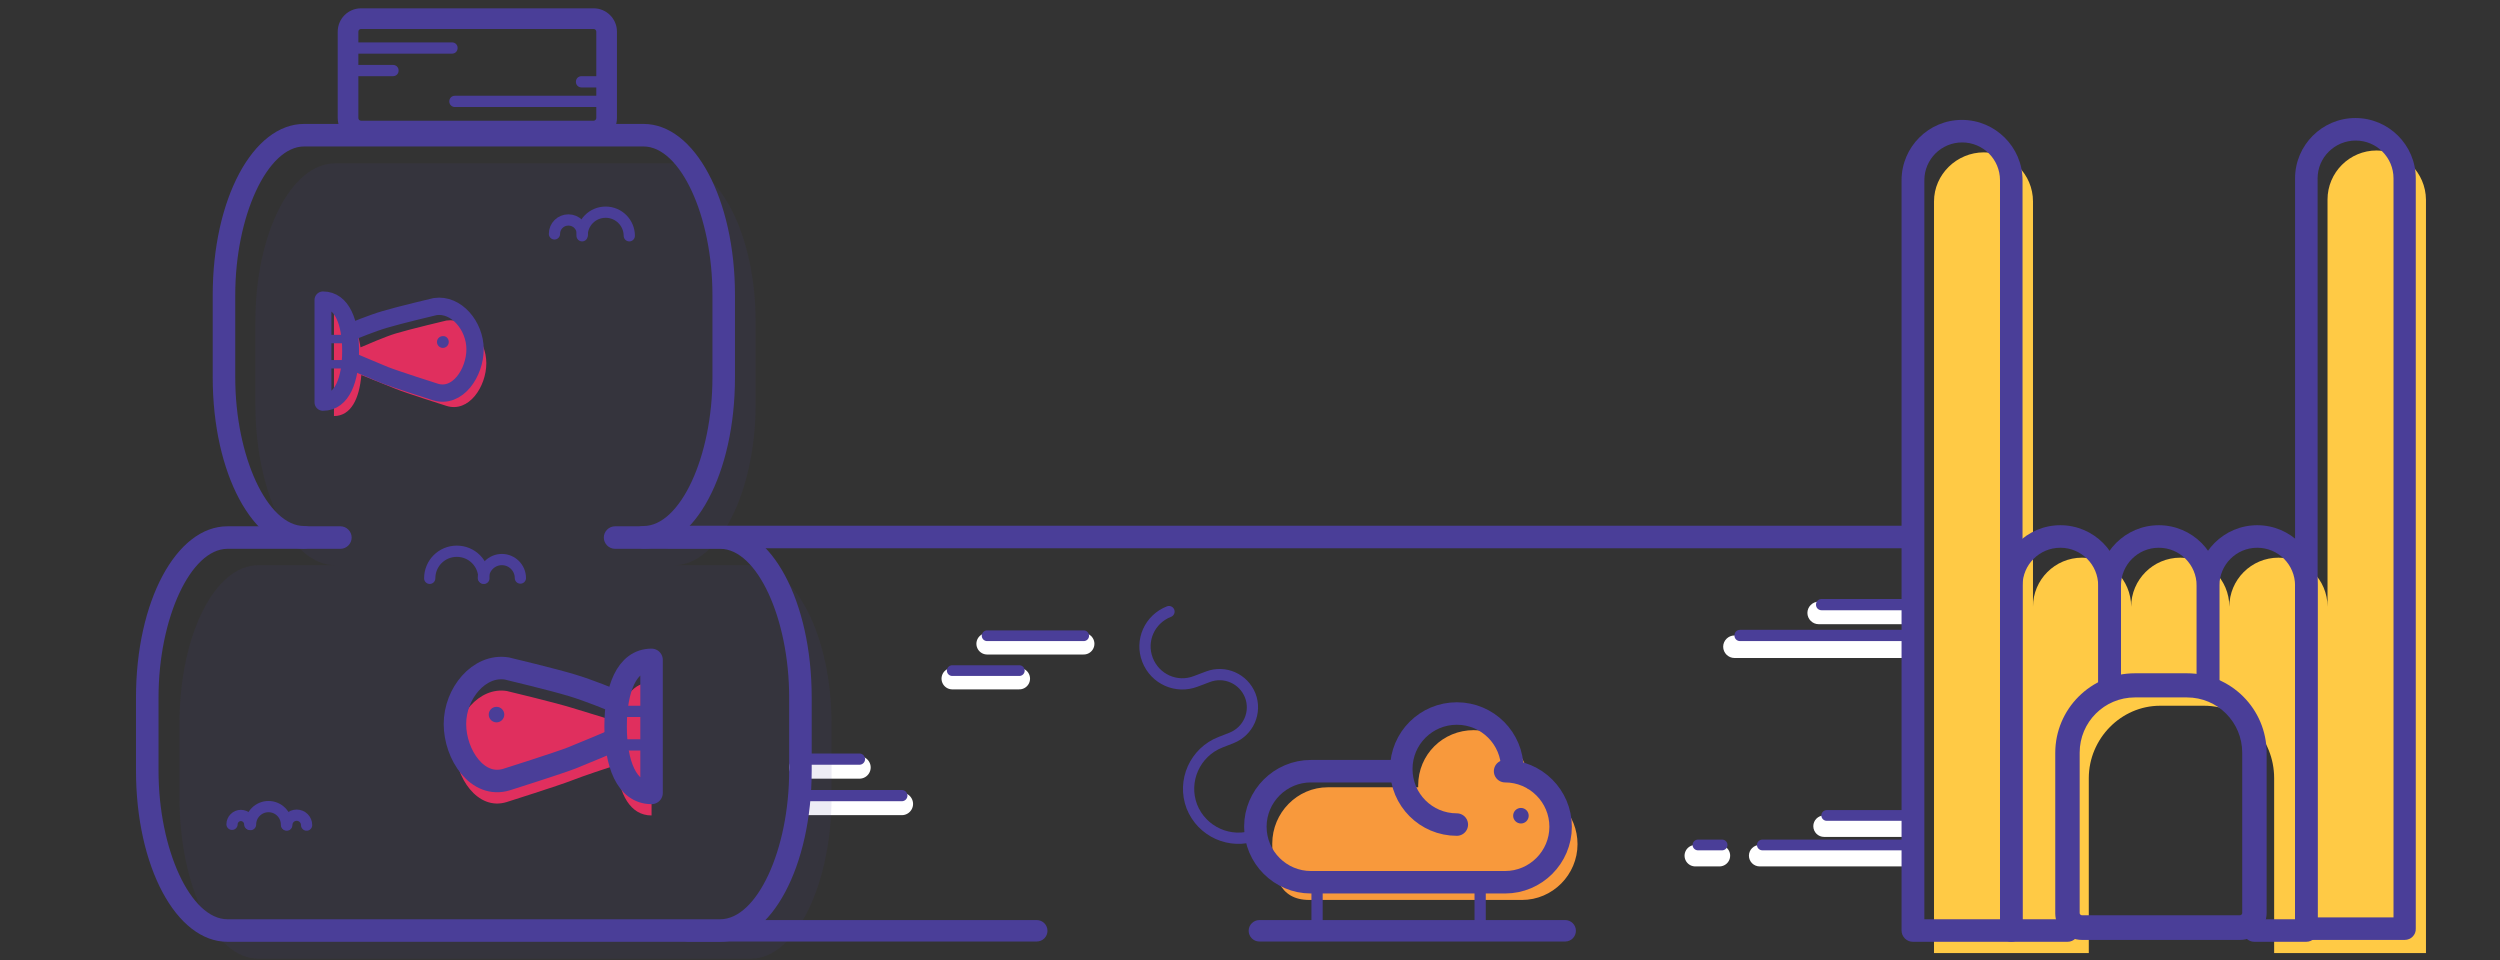 <?xml version="1.0" encoding="utf-8"?>
<!-- Generator: Adobe Illustrator 18.1.1, SVG Export Plug-In . SVG Version: 6.00 Build 0)  -->
<svg version="1.1" id="Layer_1" xmlns="http://www.w3.org/2000/svg" xmlns:xlink="http://www.w3.org/1999/xlink" x="0px" y="0px"
	 viewBox="-251 -52 932 358" enable-background="new -251 -52 932 358" xml:space="preserve">
<rect x="-251" y="-52" width="932" height="358" fill="#333333" stroke="none"/>
<g>
	<path fill="#FFFFFF" d="M459,260h-30c-2.2,0-4-1.8-4-4s1.8-4,4-4h30c2.2,0,4,1.8,4,4S461.2,260,459,260z"/>
</g>
<g>
	<path fill="#FFFFFF" d="M459,271h-54c-2.2,0-4-1.8-4-4s1.8-4,4-4h54c2.2,0,4,1.8,4,4S461.2,271,459,271z"/>
</g>
<line fill="none" stroke="#FFFFFF" stroke-width="8" stroke-linecap="round" stroke-linejoin="round" stroke-miterlimit="10" x1="390" y1="267" x2="381" y2="267"/>
<g>
	<g>
		<defs>
			<rect id="SVGID_1_" x="-407.2" y="-126.2" width="1114" height="523.8"/>
		</defs>
		<clipPath id="SVGID_2_">
			<use xlink:href="#SVGID_1_"  overflow="visible"/>
		</clipPath>
		<g clip-path="url(#SVGID_2_)">
			<defs>
				<rect id="SVGID_3_" x="-407.2" y="-126.2" width="1114" height="523.8"/>
			</defs>
			<clipPath id="SVGID_4_">
				<use xlink:href="#SVGID_3_"  overflow="visible"/>
			</clipPath>
			<g clip-path="url(#SVGID_4_)">
				<defs>
					<rect id="SVGID_5_" x="-407.2" y="-126.2" width="1114" height="523.8"/>
				</defs>
				<clipPath id="SVGID_6_">
					<use xlink:href="#SVGID_5_"  overflow="visible"/>
				</clipPath>
				<path clip-path="url(#SVGID_6_)" fill="#F12E58" d="M-84.6,67.5c0,0-13.5,3.2-18.8,4.8c-3.7,1.1-10.9,4.2-13.2,5.2
					c-1.1-7.3-4.2-12.6-9.9-12.6v38.2c6.4,0,9.5-6.6,10.2-15.3c2.7,1.1,9.9,4,12.9,5.2c3.7,1.5,18.8,6.3,18.8,6.3
					c8.4,2.7,14.9-7.2,14.9-15.9S-76.7,66.3-84.6,67.5"/>
				<path clip-path="url(#SVGID_6_)" fill="#F12E58" d="M-20.7,217.1c-3.5-1.1-12.4-3.8-17-5.2c-6.8-2.1-24.4-6.3-24.4-6.3
					c-10.3-1.6-19.3,9.3-19.3,20.7c0,11.4,8.4,24.1,19.3,20.7c0,0,19.6-6.2,24.4-8.1c3.8-1.5,12.8-4.5,16.5-5.7
					c1,10.8,5.1,18.8,13.1,18.8v-49.6C-15,202.3-19,208.4-20.7,217.1"/>
				<path clip-path="url(#SVGID_6_)" fill="#FFCA45" d="M635,4.1c-10.1,0-18.3,8.2-18.3,18.3v151.8c0-10.1-8.2-18.3-18.3-18.3
					s-18.3,8.2-18.3,18.3c0-10.1-8.2-18.3-18.3-18.3s-18.3,8.2-18.3,18.3c0-10.1-8.2-18.3-18.3-18.3c-10.1,0-18.3,8.2-18.3,18.3
					V23.1c0-10.1-8.2-18.3-18.3-18.3S470,13,470,23.1v280.2h36.7h21v-65.2c0-14.7,12-27,26.6-27h16.4c14.7,0,26.1,12.3,26.1,27v65.2
					h19.9h36.7V22.4C653.3,12.4,645.1,4.1,635,4.1"/>
				<path clip-path="url(#SVGID_6_)" fill="#F8993C" d="M318.2,241.8l0.9-0.9c0-11.5-9.3-20.7-20.7-20.7c-11.5,0-20.7,9.1-20.7,20.6
					c0,0.3,0,0.7,0,0.7h-2.1H244c-11.4,0-20.7,9.5-20.7,21s2.4,21,13.8,21h79.3c11.4,0,20.7-9.4,20.7-20.8
					C337.1,251.8,328.8,242.8,318.2,241.8"/>
				<g clip-path="url(#SVGID_6_)">
					<path fill="#FFFFFF" d="M460.6,180.7H427c-2.3,0-4.2-1.9-4.2-4.2s1.9-4.2,4.2-4.2h33.5c2.3,0,4.2,1.9,4.2,4.2
						S462.9,180.7,460.6,180.7z"/>
				</g>
				
					<line clip-path="url(#SVGID_6_)" fill="none" stroke="#FFFFFF" stroke-width="8.381" stroke-linecap="round" stroke-linejoin="round" stroke-miterlimit="10" x1="47.4" y1="234.1" x2="69.4" y2="234.1"/>
				
					<line clip-path="url(#SVGID_6_)" fill="none" stroke="#FFFFFF" stroke-width="8.381" stroke-linecap="round" stroke-linejoin="round" stroke-miterlimit="10" x1="47.4" y1="247.7" x2="85.2" y2="247.7"/>
				<g clip-path="url(#SVGID_6_)">
					<path fill="#FFFFFF" d="M459.5,193.3h-63.9c-2.3,0-4.2-1.9-4.2-4.2s1.9-4.2,4.2-4.2h63.9c2.3,0,4.2,1.9,4.2,4.2
						S461.8,193.3,459.5,193.3z"/>
				</g>
				<g opacity="0.1" clip-path="url(#SVGID_6_)">
					<g>
						<defs>
							<rect id="SVGID_7_" x="-184.1" y="8.9" width="243" height="296.5"/>
						</defs>
						<clipPath id="SVGID_8_">
							<use xlink:href="#SVGID_7_"  overflow="visible"/>
						</clipPath>
						<path clip-path="url(#SVGID_8_)" fill="#4A3E98" d="M29,158.7H0.4c16.4,0,30.3-27.2,30.3-60V68c0-32.8-13.9-59.1-30.3-59.1
							h-126.5c-16.4,0-29.7,26.3-29.7,59.1v30.7c0,32.8,13.2,60,29.7,60h-28.6c-16.4,0-29.4,26.4-29.4,59.2v27.3
							c0,32.8,12.9,60.2,29.4,60.2H29c16.4,0,30-27.4,30-60.2v-27.3C59,185.1,45.4,158.7,29,158.7"/>
					</g>
				</g>
			</g>
			<g clip-path="url(#SVGID_4_)">
				<defs>
					<rect id="SVGID_9_" x="-407.2" y="-126.2" width="1114" height="523.8"/>
				</defs>
				<clipPath id="SVGID_10_">
					<use xlink:href="#SVGID_9_"  overflow="visible"/>
				</clipPath>
				<g clip-path="url(#SVGID_10_)">
					<path fill="#4A3E98" d="M-11.1,152.5c-2.3,0-4.2-1.9-4.2-4.2c0-2.3,1.9-4.2,4.2-4.2c13.7,0,25.7-25.9,25.7-55.4V58
						c0-29.5-12-55.4-25.7-55.4h-126.5c-13.7,0-25.7,25.9-25.7,55.4v30.7c0,29.5,12,55.4,25.7,55.4c2.3,0,4.2,1.9,4.2,4.2
						c0,2.3-1.9,4.2-4.2,4.2c-19.1,0-34.1-28-34.1-63.8V58c0-35.8,15-63.8,34.1-63.8h126.5C8-5.8,23,22.3,23,58v30.7
						C23,124.5,8,152.5-11.1,152.5z"/>
				</g>
				<g clip-path="url(#SVGID_10_)">
					<path fill="#4A3E98" d="M17.5,299.1h-183.7c-19.1,0-34.1-28-34.1-63.8V208c0-35.8,15-63.8,34.1-63.8h42.1
						c2.3,0,4.2,1.9,4.2,4.2c0,2.3-1.9,4.2-4.2,4.2h-42.1c-13.7,0-25.7,25.9-25.7,55.4v27.3c0,29.5,12,55.4,25.7,55.4H17.5
						c13.7,0,25.7-25.9,25.7-55.4V208c0-29.5-12-55.4-25.7-55.4h-39.2c-2.3,0-4.2-1.9-4.2-4.2c0-2.3,1.9-4.2,4.2-4.2h39.2
						c19.1,0,34.1,28,34.1,63.8v27.3C51.6,271,36.6,299.1,17.5,299.1z"/>
				</g>
				<g clip-path="url(#SVGID_10_)">
					<path fill="#4A3E98" d="M-29.7,0.7h-86.7c-4.8,0-8.7-3.9-8.7-8.7v-32.2c0-4.8,3.9-8.7,8.7-8.7h86.7c4.8,0,8.7,3.9,8.7,8.7V-8
						C-21-3.2-24.9,0.7-29.7,0.7z M-116.4-41.2c-0.5,0-1,0.4-1,1V-8c0,0.5,0.4,1,1,1h86.7c0.5,0,1-0.4,1-1v-32.2c0-0.5-0.4-1-1-1
						H-116.4z"/>
				</g>
				<g clip-path="url(#SVGID_10_)">
					<path fill="#4A3E98" d="M-82.5-32h-38.8c-1.2,0-2.1-0.9-2.1-2.1s0.9-2.1,2.1-2.1h38.8c1.2,0,2.1,0.9,2.1,2.1S-81.3-32-82.5-32z
						"/>
				</g>
				<g clip-path="url(#SVGID_10_)">
					<path fill="#4A3E98" d="M-104.5-23.6h-16.8c-1.2,0-2.1-0.9-2.1-2.1s0.9-2.1,2.1-2.1h16.8c1.2,0,2.1,0.9,2.1,2.1
						S-103.3-23.6-104.5-23.6z"/>
				</g>
				<g clip-path="url(#SVGID_10_)">
					<path fill="#4A3E98" d="M-24.8-12.1h-56.6c-1.2,0-2.1-0.9-2.1-2.1s0.9-2.1,2.1-2.1h56.6c1.2,0,2.1,0.9,2.1,2.1
						S-23.7-12.1-24.8-12.1z"/>
				</g>
				<g clip-path="url(#SVGID_10_)">
					<path fill="#4A3E98" d="M-24.8-19.4h-9.4c-1.2,0-2.1-0.9-2.1-2.1s0.9-2.1,2.1-2.1h9.4c1.2,0,2.1,0.9,2.1,2.1
						S-23.7-19.4-24.8-19.4z"/>
				</g>
				<g clip-path="url(#SVGID_10_)">
					<path fill="#4A3E98" d="M461.6,152.4H-1.8c-2.3,0-4.2-1.9-4.2-4.2s1.9-4.2,4.2-4.2h463.4c2.3,0,4.2,1.9,4.2,4.2
						S463.9,152.4,461.6,152.4z"/>
				</g>
				
					<path clip-path="url(#SVGID_10_)" fill="none" stroke="#4A3E98" stroke-width="8.381" stroke-linecap="round" stroke-linejoin="round" stroke-miterlimit="10" d="
					M310.1,235.5c11.4,0,20.7,9.3,20.7,20.7c0,11.4-9.3,20.7-20.7,20.7h-72.4c-11.4,0-20.7-9.3-20.7-20.7c0-11.4,9.3-20.7,20.7-20.7
					h31.5"/>
				
					<path clip-path="url(#SVGID_10_)" fill="none" stroke="#4A3E98" stroke-width="4.19" stroke-linecap="round" stroke-linejoin="round" stroke-miterlimit="10" d="
					M184.8,176c-7.2,2.8-10.8,10.8-8,18c2.8,7.2,10.8,10.8,18,8l4.5-1.7c6.3-2.4,13.3,0.7,15.8,7c2.4,6.3-0.7,13.3-7,15.8l-4.1,1.6
					c-9.5,3.7-14.3,14.4-10.7,23.9c3.7,9.5,14.4,14.3,23.9,10.7"/>
				
					<path clip-path="url(#SVGID_10_)" fill="none" stroke="#4A3E98" stroke-width="8.381" stroke-linecap="round" stroke-linejoin="round" stroke-miterlimit="10" d="
					M292.1,255.4c-11.5,0-20.7-9.3-20.7-20.7c0-11.5,9.3-20.7,20.7-20.7c11.5,0,20.7,9.3,20.7,20.7"/>
				<path clip-path="url(#SVGID_10_)" fill="#4A3E98" d="M318.9,252.1c0,1.6-1.3,2.9-2.9,2.9c-1.6,0-2.9-1.3-2.9-2.9
					s1.3-2.9,2.9-2.9C317.6,249.2,318.9,250.5,318.9,252.1"/>
				<path clip-path="url(#SVGID_10_)" fill="#4A3E98" d="M-83.7,75.5c0,1.2-1,2.2-2.2,2.2c-1.2,0-2.2-1-2.2-2.2c0-1.2,1-2.2,2.2-2.2
					C-84.7,73.2-83.7,74.2-83.7,75.5"/>
				
					<line clip-path="url(#SVGID_10_)" fill="none" stroke="#4A3E98" stroke-width="4.19" stroke-miterlimit="10" x1="240" y1="279.2" x2="240" y2="293.8"/>
				
					<line clip-path="url(#SVGID_10_)" fill="none" stroke="#4A3E98" stroke-width="4.19" stroke-miterlimit="10" x1="300.8" y1="280.2" x2="300.8" y2="291.7"/>
				<g clip-path="url(#SVGID_10_)">
					<path fill="#4A3E98" d="M498.8,299.1h-36.7c-2.3,0-4.2-1.9-4.2-4.2V15.2c0-12.4,10.1-22.5,22.5-22.5S503,2.8,503,15.2v279.7
						C503,297.2,501.1,299.1,498.8,299.1z M466.3,290.7h28.3V15.2c0-7.8-6.3-14.1-14.1-14.1s-14.1,6.3-14.1,14.1V290.7z"/>
				</g>
				<g clip-path="url(#SVGID_10_)">
					<path fill="#4A3E98" d="M645.5,298.4h-36.7c-2.3,0-4.2-1.9-4.2-4.2V14.5C604.6,2.1,614.7-8,627.1-8s22.5,10.1,22.5,22.5v279.7
						C649.7,296.5,647.8,298.4,645.5,298.4z M613,290h28.3V14.5c0-7.8-6.3-14.1-14.1-14.1S613,6.7,613,14.5V290z"/>
				</g>
				<g clip-path="url(#SVGID_10_)">
					<path fill="#4A3E98" d="M519.8,299.1h-21c-2.3,0-4.2-1.9-4.2-4.2V166.3c0-12.4,10.1-22.5,22.5-22.5s22.5,10.1,22.5,22.5v39.1
						c0,2.3-1.9,4.2-4.2,4.2s-4.2-1.9-4.2-4.2v-39.1c0-7.8-6.3-14.1-14.1-14.1s-14.1,6.3-14.1,14.1v124.4h16.8
						c2.3,0,4.2,1.9,4.2,4.2S522.1,299.1,519.8,299.1z"/>
				</g>
				<g clip-path="url(#SVGID_10_)">
					<path fill="#4A3E98" d="M572.1,207.7c-2.3,0-4.2-1.9-4.2-4.2v-37.2c0-7.8-6.3-14.1-14.1-14.1s-14.1,6.3-14.1,14.1v37.2
						c0,2.3-1.9,4.2-4.2,4.2s-4.2-1.9-4.2-4.2v-37.2c0-12.4,10.1-22.5,22.5-22.5s22.5,10.1,22.5,22.5v37.2
						C576.3,205.8,574.4,207.7,572.1,207.7z"/>
				</g>
				<g clip-path="url(#SVGID_10_)">
					<path fill="#4A3E98" d="M584.1,298.4h-59c-5.4,0-9.9-4.4-9.9-9.9v-59.8c0-16.4,13.3-29.7,29.7-29.7h19.4
						c16.4,0,29.7,13.3,29.7,29.7v59.8C593.9,293.9,589.5,298.4,584.1,298.4z M544.9,208c-11.4,0-20.6,9.2-20.6,20.6v59.8
						c0,0.4,0.4,0.8,0.8,0.8h59c0.4,0,0.8-0.4,0.8-0.8v-59.8c0-11.4-9.2-20.6-20.6-20.6H544.9z"/>
				</g>
				<g clip-path="url(#SVGID_10_)">
					<path fill="#4A3E98" d="M608.8,299.1h-19.4c-2.3,0-4.2-1.9-4.2-4.2s1.9-4.2,4.2-4.2h15.2V166.3c0-7.8-6.3-14.1-14.1-14.1
						s-14.1,6.3-14.1,14.1v37.2c0,2.3-1.9,4.2-4.2,4.2s-4.2-1.9-4.2-4.2v-37.2c0-12.4,10.1-22.5,22.5-22.5s22.5,10.1,22.5,22.5
						v128.6C613,297.2,611.1,299.1,608.8,299.1z"/>
				</g>
				<g clip-path="url(#SVGID_10_)">
					<path fill="#4A3E98" d="M461.6,175.5h-33.5c-1.2,0-2.1-0.9-2.1-2.1s0.9-2.1,2.1-2.1h33.5c1.2,0,2.1,0.9,2.1,2.1
						S462.8,175.5,461.6,175.5z"/>
				</g>
				<g clip-path="url(#SVGID_10_)">
					<path fill="#4A3E98" d="M461.6,187h-63.9c-1.2,0-2.1-0.9-2.1-2.1s0.9-2.1,2.1-2.1h63.9c1.2,0,2.1,0.9,2.1,2.1
						S462.8,187,461.6,187z"/>
				</g>
				
					<line clip-path="url(#SVGID_10_)" fill="none" stroke="#4A3E98" stroke-width="4.19" stroke-linecap="round" stroke-linejoin="round" stroke-miterlimit="10" x1="47.4" y1="231" x2="69.4" y2="231"/>
				
					<line clip-path="url(#SVGID_10_)" fill="none" stroke="#4A3E98" stroke-width="4.19" stroke-linecap="round" stroke-linejoin="round" stroke-miterlimit="10" x1="47.4" y1="244.6" x2="85.2" y2="244.6"/>
				
					<path clip-path="url(#SVGID_10_)" fill="none" stroke="#4A3E98" stroke-width="6.45" stroke-linecap="round" stroke-linejoin="round" stroke-miterlimit="10" d="
					M-119.4,71.4c0,0,7.3-3,11.8-4.3c5.3-1.6,18.8-4.8,18.8-4.8c7.9-1.2,14.9,7.2,14.9,15.9c0,8.7-6.5,18.6-14.9,15.9
					c0,0-15.1-4.8-18.8-6.3C-111.3,86.3-119,83-119,83"/>
				
					<path clip-path="url(#SVGID_10_)" fill="none" stroke="#4A3E98" stroke-width="6.285" stroke-linecap="round" stroke-linejoin="round" stroke-miterlimit="10" d="
					M-120.3,78.9c0,10.5-3.1,19.1-10.3,19.1V59.8C-123.4,59.8-120.3,68.3-120.3,78.9z"/>
				
					<line clip-path="url(#SVGID_10_)" fill="none" stroke="#4A3E98" stroke-width="3.143" stroke-miterlimit="10" x1="-130.7" y1="74.4" x2="-123.3" y2="74.4"/>
				
					<line clip-path="url(#SVGID_10_)" fill="none" stroke="#4A3E98" stroke-width="3.143" stroke-miterlimit="10" x1="-130.7" y1="83.8" x2="-119.1" y2="83.8"/>
				<path clip-path="url(#SVGID_10_)" fill="#4A3E98" d="M-68.8,214.4c0,1.6,1.3,2.9,2.9,2.9c1.6,0,2.9-1.3,2.9-2.9
					c0-1.6-1.3-2.9-2.9-2.9C-67.5,211.5-68.8,212.8-68.8,214.4"/>
				
					<path clip-path="url(#SVGID_10_)" fill="none" stroke="#4A3E98" stroke-width="8.381" stroke-linecap="round" stroke-linejoin="round" stroke-miterlimit="10" d="
					M-22.4,209.1c0,0-9.5-3.9-15.3-5.6c-6.8-2.1-24.4-6.3-24.4-6.3c-10.3-1.6-19.3,9.3-19.3,20.7c0,11.4,8.4,24.1,19.3,20.7
					c0,0,19.6-6.2,24.4-8.1c4.8-1.9,14.9-6.2,14.9-6.2"/>
				
					<path clip-path="url(#SVGID_10_)" fill="none" stroke="#4A3E98" stroke-width="8.381" stroke-linecap="round" stroke-linejoin="round" stroke-miterlimit="10" d="
					M-21.5,218.8c0,13.7,4,24.8,13.4,24.8V194C-17.5,194-21.5,205.1-21.5,218.8z"/>
				
					<line clip-path="url(#SVGID_10_)" fill="none" stroke="#4A3E98" stroke-width="4.19" stroke-miterlimit="10" x1="-8.1" y1="213.2" x2="-17.5" y2="213.2"/>
				
					<line clip-path="url(#SVGID_10_)" fill="none" stroke="#4A3E98" stroke-width="4.19" stroke-miterlimit="10" x1="-8.1" y1="225.7" x2="-22.7" y2="225.7"/>
				
					<path clip-path="url(#SVGID_10_)" fill="none" stroke="#4A3E98" stroke-width="4.19" stroke-linecap="round" stroke-linejoin="round" stroke-miterlimit="10" d="
					M-70.6,163.6c0-5.6-4.5-10.1-10.1-10.1c-5.6,0-10.1,4.5-10.1,10.1"/>
				
					<path clip-path="url(#SVGID_10_)" fill="none" stroke="#4A3E98" stroke-width="4.19" stroke-linecap="round" stroke-linejoin="round" stroke-miterlimit="10" d="
					M-57,163.5c0-3.8-3.1-6.9-6.9-6.9c-3.8,0-6.9,3.1-6.9,6.9"/>
				
					<path clip-path="url(#SVGID_10_)" fill="none" stroke="#4A3E98" stroke-width="4.19" stroke-linecap="round" stroke-linejoin="round" stroke-miterlimit="10" d="
					M-33.9,35.2c0-2.9-2.3-5.2-5.2-5.2c-2.9,0-5.2,2.3-5.2,5.2"/>
				
					<path clip-path="url(#SVGID_10_)" fill="none" stroke="#4A3E98" stroke-width="4.19" stroke-linecap="round" stroke-linejoin="round" stroke-miterlimit="10" d="
					M-16.4,35.9c0-4.8-3.9-8.8-8.8-8.8s-8.8,3.9-8.8,8.8"/>
				
					<path clip-path="url(#SVGID_10_)" fill="none" stroke="#4A3E98" stroke-width="4.19" stroke-linecap="round" stroke-linejoin="round" stroke-miterlimit="10" d="
					M-164.5,255.3c0-1.8,1.5-3.3,3.3-3.3c1.8,0,3.3,1.5,3.3,3.3"/>
				
					<path clip-path="url(#SVGID_10_)" fill="none" stroke="#4A3E98" stroke-width="4.19" stroke-linecap="round" stroke-linejoin="round" stroke-miterlimit="10" d="
					M-157.6,255.4c0-3.7,3-6.7,6.7-6.7c3.7,0,6.7,3,6.7,6.7"/>
				
					<path clip-path="url(#SVGID_10_)" fill="none" stroke="#4A3E98" stroke-width="4.19" stroke-linecap="round" stroke-linejoin="round" stroke-miterlimit="10" d="
					M-144.1,255.6c0-2,1.6-3.7,3.7-3.7c2,0,3.7,1.6,3.7,3.7"/>
			</g>
		</g>
	</g>
</g>
<g>
	<path fill="#4A3E98" d="M460,254h-30c-1.1,0-2-0.9-2-2s0.9-2,2-2h30c1.1,0,2,0.9,2,2S461.1,254,460,254z"/>
</g>
<g>
	<path fill="#4A3E98" d="M460,265h-54c-1.1,0-2-0.9-2-2s0.9-2,2-2h54c1.1,0,2,0.9,2,2S461.1,265,460,265z"/>
</g>
<line fill="none" stroke="#4A3E98" stroke-width="4" stroke-linecap="round" stroke-linejoin="round" stroke-miterlimit="10" x1="391" y1="263" x2="382" y2="263"/>
<line fill="none" stroke="#FFFFFF" stroke-width="8" stroke-linecap="round" stroke-linejoin="round" stroke-miterlimit="10" x1="117" y1="188" x2="153" y2="188"/>
<line fill="none" stroke="#FFFFFF" stroke-width="8" stroke-linecap="round" stroke-linejoin="round" stroke-miterlimit="10" x1="104" y1="201" x2="129" y2="201"/>
<line fill="none" stroke="#4A3E98" stroke-width="4" stroke-linecap="round" stroke-linejoin="round" stroke-miterlimit="10" x1="117" y1="185" x2="153" y2="185"/>
<line fill="none" stroke="#4A3E98" stroke-width="4" stroke-linecap="round" stroke-linejoin="round" stroke-miterlimit="10" x1="104" y1="198" x2="129" y2="198"/>
<g>
	<path fill="#4A3E98" d="M135.5,299H5.5c-2.2,0-4-1.8-4-4s1.8-4,4-4h130c2.2,0,4,1.8,4,4S137.7,299,135.5,299z"/>
</g>
<g>
	<path fill="#4A3E98" d="M332.5,299h-114c-2.2,0-4-1.8-4-4s1.8-4,4-4h114c2.2,0,4,1.8,4,4S334.7,299,332.5,299z"/>
</g>
</svg>

